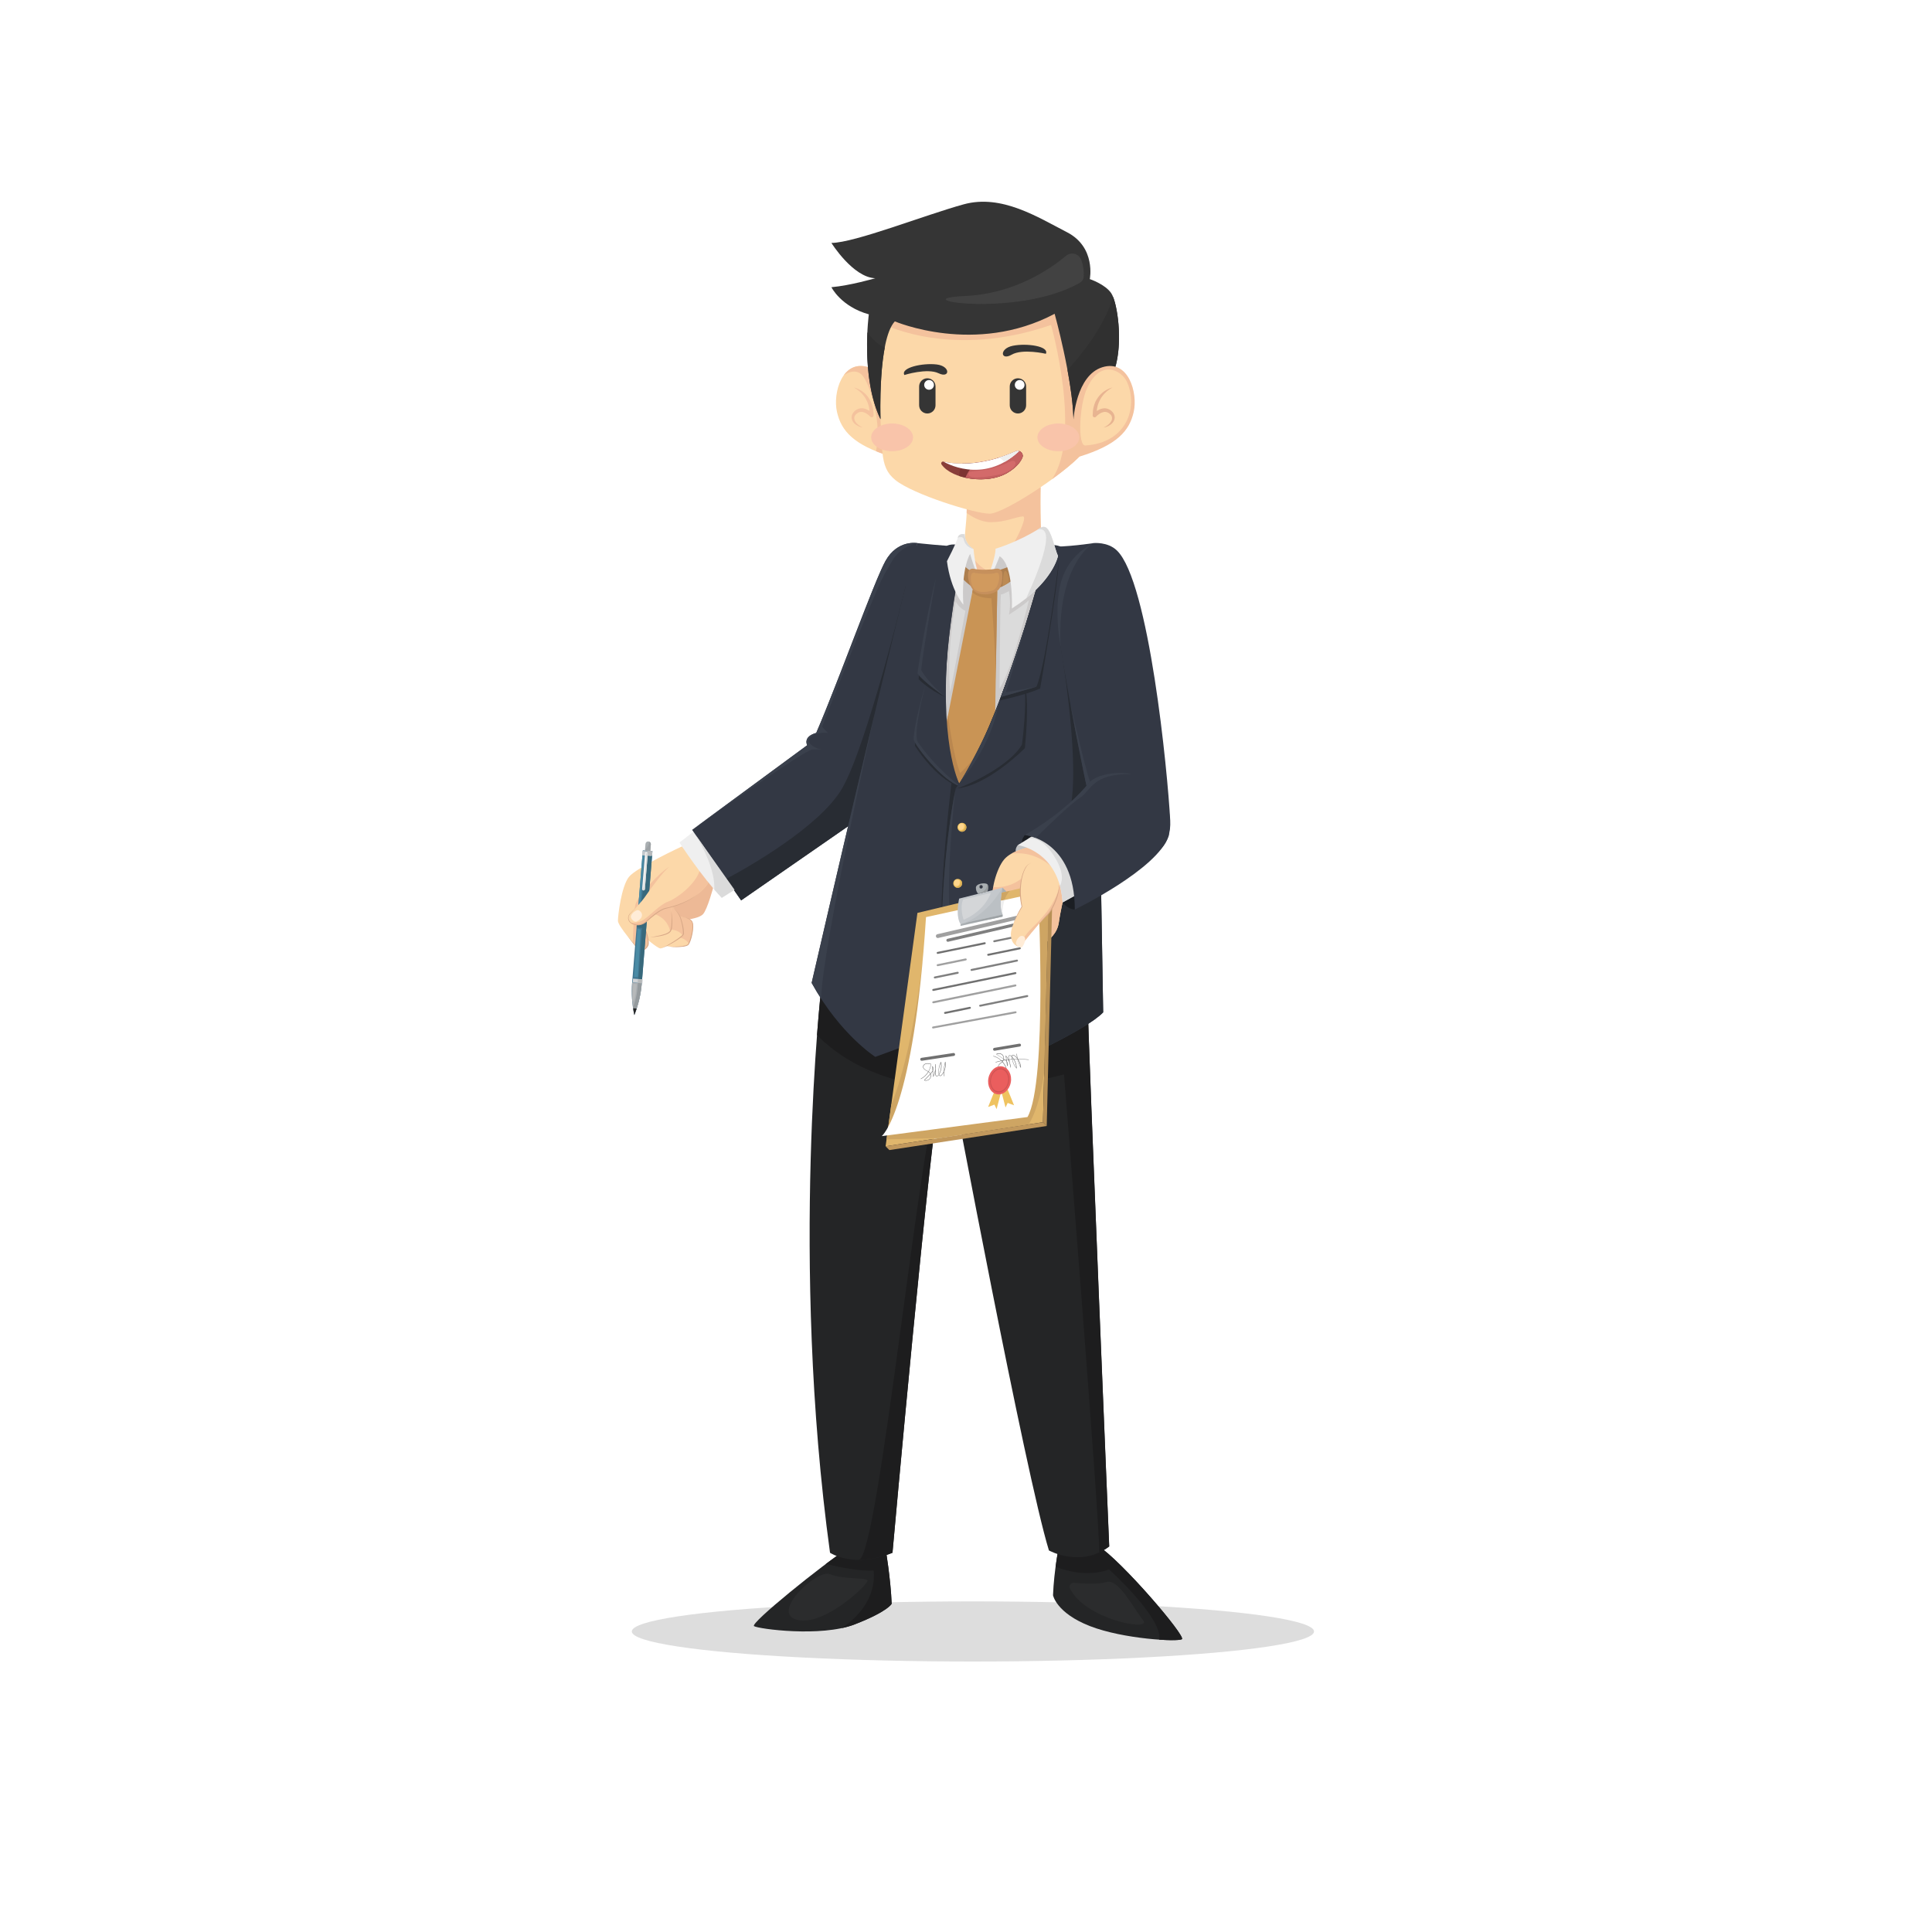 <?xml version="1.0" encoding="utf-8"?>
<!-- Generator: Adobe Illustrator 26.0.1, SVG Export Plug-In . SVG Version: 6.00 Build 0)  -->
<svg version="1.1" xmlns="http://www.w3.org/2000/svg" xmlns:xlink="http://www.w3.org/1999/xlink" x="0px" y="0px"
	 viewBox="0 0 500 500" style="enable-background:new 0 0 500 500;" xml:space="preserve">
<style type="text/css">
	.st0{fill:#FFFFFF;}
	.st1{fill:#DDDDDD;}
	.st2{fill:#242526;}
	.st3{fill:#1D1D1E;}
	.st4{fill:#EDB996;}
	.st5{fill:#FCD8A9;}
	.st6{fill:#F4C29D;}
	.st7{fill:#D8A887;}
	.st8{fill:#407691;}
	.st9{fill:#38697C;}
	.st10{fill:#4A8BA5;}
	.st11{fill:#AAAFB2;}
	.st12{fill:#C4C8CC;}
	.st13{fill:#EFEFEF;}
	.st14{fill:#959B9E;}
	.st15{fill:#B7BABC;}
	.st16{fill:#B6B9BA;}
	.st17{fill:#D0D3D6;}
	.st18{fill:#D7DADB;}
	.st19{fill:#9DA2A5;}
	.st20{fill:#CCCACA;}
	.st21{fill:#AD7E4E;}
	.st22{fill:#353535;}
	.st23{fill:#303030;}
	.st24{fill:#333844;}
	.st25{fill:#C99455;}
	.st26{fill:#282C33;}
	.st27{fill:#BA874F;}
	.st28{fill:#3A404C;}
	.st29{fill:#C4C4C4;}
	.st30{fill:#1B1E23;}
	.st31{fill:#DBDBDB;}
	.st32{fill:#E0B66C;}
	.st33{fill:#CEA563;}
	.st34{fill:#B79056;}
	.st35{fill:#A0A0A0;}
	.st36{fill:#7F7F7F;}
	.st37{fill:#C1985D;}
	.st38{fill:#C6905C;}
	.st39{fill:#893E3A;}
	.st40{fill:#F9C4AA;}
	.st41{fill:#707070;}
	.st42{fill:#EFC360;}
	.st43{fill:#EA5E5E;}
	.st44{fill:#CE5252;}
	.st45{fill:#7C3432;}
	.st46{fill:#2B2C2D;}
	.st47{fill:#E8B491;}
	.st48{fill:#C46060;}
	.st49{fill:#D36A6A;}
	.st50{fill:#D6AA54;}
	.st51{fill:#FFD68D;}
	.st52{fill:#FFECD7;}
	.st53{fill:#BBC0C4;}
	.st54{fill:#D4D6D8;}
	.st55{fill:#989C9E;}
	.st56{fill:#D19A5E;}
	.st57{fill:#BC8A53;}
	.st58{fill:#424242;}
</style>
<g id="BACKGROUND">
	<rect id="XMLID_137_" class="st0" width="500" height="500"/>
</g>
<g id="OBJECTS">
	<g>
		<ellipse id="XMLID_228_" class="st1" cx="251.79" cy="422.22" rx="88.28" ry="7.78"/>
		<g id="XMLID_225_">
			<path id="XMLID_61_" class="st2" d="M274.09,399.92c0,0-1.33,6.53-1.57,12.93c0,0,0.85,4.59,9.55,7.98
				c8.7,3.38,22.72,4.11,23.81,3.38c1.09-0.73-15.47-20.18-21.88-24.29H274.09z"/>
			<path id="XMLID_124_" class="st3" d="M284,399.92h-9.91c0,0-0.47,2.32-0.9,5.55c2.71,1.08,8.22,2.68,13.87,0.72
				c0,0,13.95,12.6,12.94,18.16c3.17,0.21,5.47,0.15,5.88-0.13C306.96,423.48,290.4,404.03,284,399.92z"/>
			<path id="XMLID_62_" class="st2" d="M229.19,400.81c0,0,1.33,7.84,1.57,14.24c0,0-0.87,1.96-9.58,5.34
				c-8.7,3.38-24.95,1.17-26.04,0.45c-1.09-0.73,17.73-15.92,24.13-20.03H229.19z"/>
			<path id="XMLID_125_" class="st3" d="M230.76,415.05c-0.24-6.41-1.57-14.24-1.57-14.24h-9.91c-1.38,0.89-3.34,2.29-5.56,3.95
				c3.8,0.89,9.25,1.97,12.35,1.67c0,0,1.65,8.36-8.27,14.94c1.21-0.26,2.35-0.58,3.38-0.98
				C229.88,417.01,230.76,415.05,230.76,415.05z"/>
			<path id="XMLID_60_" class="st2" d="M212.58,255.36c0,0-8.16,70.82,2.23,146.49c0,0,6.08,4.15,16.17,0
				c0,0,9.89-110.74,12.67-121.36h2.76c0,0,18.94,100.88,25.05,120.76c0,0,8.19,4.6,15.61-1.04c0,0-5.34-127.44-5.64-142.87
				C281.41,257.35,229.49,249.52,212.58,255.36z"/>
			<path id="XMLID_45_" class="st4" d="M177.06,238.08c0,0,3.67-0.28,4.84-1.45c1.17-1.17,2.78-7.29,2.78-7.29l-1.71-2.98l-11,7.09
				l0.96,3.28L177.06,238.08z"/>
			<path id="XMLID_42_" class="st5" d="M175.84,237.3c0,0,2.67,0,3.28,1.28c0.61,1.28-0.39,5.06-1,5.84
				c-0.61,0.78-5.12,0.78-5.84,0.33C171.56,244.31,175.84,237.3,175.84,237.3z"/>
			<path id="XMLID_179_" class="st6" d="M179.12,238.58c-0.61-1.28-3.28-1.28-3.28-1.28s-1.28,2.1-2.32,4.07l0.38,1.32
				c0,0,2.74-0.78,4.38,1.48C178.88,243.06,179.69,239.76,179.12,238.58z"/>
			<g id="XMLID_182_">
				<path class="st7" d="M176.76,237.37c0.57,0.06,1.14,0.17,1.67,0.44c0.26,0.13,0.5,0.33,0.67,0.57c0.17,0.26,0.24,0.56,0.28,0.85
					c0.11,1.17-0.13,2.32-0.41,3.44c-0.16,0.56-0.35,1.11-0.63,1.63c-0.07,0.12-0.18,0.27-0.32,0.35c-0.14,0.09-0.28,0.14-0.42,0.18
					c-0.28,0.09-0.57,0.14-0.86,0.18c-1.15,0.14-2.31,0.13-3.45-0.03c1.14,0.06,2.3,0.01,3.42-0.16c0.28-0.05,0.56-0.11,0.82-0.19
					c0.27-0.1,0.49-0.18,0.61-0.44c0.26-0.49,0.43-1.04,0.59-1.58c0.3-1.09,0.53-2.23,0.46-3.35c-0.03-0.28-0.08-0.55-0.22-0.78
					c-0.15-0.23-0.36-0.41-0.6-0.55C177.88,237.63,177.32,237.47,176.76,237.37z"/>
			</g>
			<path id="XMLID_44_" class="st5" d="M173.71,234.38c0,0,1.84,1.67,2.34,3c0.5,1.34,1,3.73,0.78,4.45s-5.04,3.56-5.86,3.62
				c-0.82,0.06-4.27-3.06-4.27-3.06L173.71,234.38z"/>
			<path id="XMLID_41_" class="st5" d="M176.48,219.05c0,0-11.77,5.46-13.72,7.9c-1.95,2.45-2.84,9.96-2.84,11.35
				c0,1.39,4.73,6.68,5.84,8.07c0,0,1.91-0.88,2-2.06c0.22-2.78-2.34-6.68-2.11-8.18c0,0,16.25-8.79,16.69-9.96
				C182.79,225,176.48,219.05,176.48,219.05z"/>
			<path id="XMLID_178_" class="st6" d="M173.71,234.38l-3.62,4.14l1.92,2.2c0.06,0.06,3.07-0.8,4.65,1.35
				c0.08-0.09,0.15-0.17,0.16-0.24c0.22-0.72-0.28-3.12-0.78-4.45C175.55,236.05,173.71,234.38,173.71,234.38z"/>
			<g id="XMLID_176_">
				<path class="st7" d="M174.2,234.86c0.86,0.84,1.76,1.77,2.11,2.98c0.37,1.17,0.67,2.37,0.7,3.62c-0.02,0.16-0.01,0.32-0.11,0.49
					c-0.1,0.17-0.21,0.26-0.33,0.38c-0.23,0.21-0.48,0.39-0.73,0.57c-0.5,0.35-1.02,0.69-1.55,1c-1.06,0.59-2.13,1.25-3.32,1.55
					c0.59-0.15,1.12-0.48,1.65-0.77c0.53-0.3,1.05-0.61,1.57-0.94c0.51-0.33,1.02-0.66,1.51-1.02c0.25-0.18,0.48-0.36,0.7-0.56
					c0.23-0.21,0.37-0.38,0.35-0.7c0-1.19-0.3-2.4-0.63-3.56C175.83,236.73,175,235.77,174.2,234.86z"/>
			</g>
			<path id="XMLID_43_" class="st5" d="M166.88,242.69c0,0,5.56-0.33,6.56-1.67c1-1.34,0-7.57,0-7.57l-6.56,3.23l-1.45,1.95
				L166.88,242.69z"/>
			<path id="XMLID_177_" class="st6" d="M173.45,233.46l-5.57,2.74c1.44,0.2,4.68,1.03,5.57,4.83
				C174.45,239.69,173.45,233.46,173.45,233.46z"/>
			<g id="XMLID_100_">
				<path class="st7" d="M168.21,242.58c0.92-0.15,1.83-0.32,2.72-0.53c0.86-0.24,1.85-0.46,2.42-1.09
					c0.23-0.34,0.32-0.81,0.37-1.26c0.05-0.45,0.06-0.91,0.08-1.37c0.01-0.92-0.03-1.85-0.08-2.77c0.14,0.92,0.24,1.84,0.27,2.77
					c0.02,0.47,0,0.93-0.04,1.4c-0.05,0.46-0.11,0.95-0.4,1.38c-0.34,0.4-0.79,0.59-1.23,0.76c-0.44,0.16-0.9,0.28-1.35,0.37
					C170.06,242.42,169.13,242.52,168.21,242.58z"/>
			</g>
			<path id="XMLID_175_" class="st6" d="M171.98,232.64c0.58-3.67,1.24-8.28,1.24-8.28c-2.29,1.13-8.27,7.64-8.77,9.73
				c-0.39,1.64-0.61,7.49-0.68,9.9c0.86,1.03,1.62,1.92,1.99,2.38c0,0,1.91-0.88,2-2.06c0.22-2.78-2.34-6.68-2.11-8.18
				C165.66,236.13,168.58,234.55,171.98,232.64z"/>
			<g id="XMLID_155_">
				<path class="st7" d="M162.41,242.3c1.17,1.31,2.3,2.66,3.43,4l-0.11-0.03c0.42-0.21,0.82-0.47,1.17-0.78
					c0.34-0.31,0.66-0.68,0.73-1.11c0.1-0.91-0.11-1.87-0.36-2.78c-0.26-0.92-0.62-1.81-0.95-2.7c-0.17-0.45-0.34-0.9-0.47-1.36
					c-0.13-0.46-0.25-0.94-0.19-1.42c-0.02,0.97,0.47,1.84,0.79,2.73c0.35,0.89,0.73,1.78,1.01,2.7c0.27,0.92,0.52,1.87,0.41,2.88
					c-0.1,0.53-0.47,0.92-0.83,1.23c-0.38,0.32-0.79,0.57-1.23,0.78l-0.07,0.03l-0.05-0.06C164.59,245.06,163.48,243.7,162.41,242.3
					z"/>
			</g>
			<g id="XMLID_207_">
				<path id="XMLID_48_" class="st8" d="M166.36,220.07l-2.76,34.2c-0.23,2.82-0.03,5.66,0.57,8.42c1.04-2.63,1.69-5.4,1.92-8.22
					l2.76-34.2L166.36,220.07z"/>
				<path id="XMLID_214_" class="st9" d="M168.79,221.07h-1.23l-1.73,14.01l-0.89,2.61l-0.18,2.19c0.35,0.13,0.85,0.26,1.42,0.27
					c0,0-0.81,12.47-1.02,13.23c-0.08,0.3,0.38,0.53,0.97,0.7L168.79,221.07z"/>
				<path id="XMLID_216_" class="st10" d="M166.27,221.21L166.27,221.21l-1.11,13.81c0.21-0.14,0.5-0.45,0.58-1.05
					c0.13-0.88,0.97-12.72,0.97-12.72L166.27,221.21z"/>
				<path id="XMLID_50_" class="st11" d="M166.09,254.46l-2.49-0.2c-0.23,2.82-0.03,5.66,0.57,8.42
					C165.22,260.05,165.87,257.28,166.09,254.46z"/>
				
					<rect id="XMLID_46_" x="163.64" y="253.36" transform="matrix(0.997 0.08 -0.08 0.997 20.951 -12.439)" class="st12" width="2.5" height="1"/>
				<path id="XMLID_47_" class="st11" d="M167.8,217.76L167.8,217.76c-0.38-0.03-0.72,0.25-0.75,0.64l-0.14,1.71l1.39,0.11
					l0.14-1.71C168.47,218.13,168.18,217.79,167.8,217.76z"/>
				
					<rect id="XMLID_51_" x="166.31" y="220.16" transform="matrix(0.997 0.081 -0.081 0.997 18.305 -12.767)" class="st12" width="2.5" height="1.15"/>
				<path id="XMLID_49_" class="st13" d="M166.51,230.44L166.51,230.44c-0.2-0.02-0.35-0.19-0.33-0.39l0.75-9.26
					c0.02-0.2,0.19-0.35,0.39-0.33l0,0c0.2,0.02,0.35,0.19,0.33,0.39l-0.75,9.26C166.89,230.31,166.71,230.46,166.51,230.44z"/>
				<path id="XMLID_210_" class="st14" d="M163.8,260.63c0.1,0.69,0.22,1.37,0.37,2.05c1.04-2.63,1.69-5.4,1.92-8.22l-1-0.08
					C164.92,257.68,164.28,259.6,163.8,260.63z"/>
				<path id="XMLID_55_" class="st2" d="M164.18,262.68c0.21-0.53,0.4-1.07,0.58-1.62c-0.14-0.05-0.29-0.09-0.44-0.1
					c-0.16-0.01-0.31,0-0.45,0.03C163.95,261.56,164.05,262.12,164.18,262.68z"/>
				<path id="XMLID_218_" class="st15" d="M167.53,220.16c-0.04,0.28-0.12,0.7-0.3,1.13l1.53,0.12l0.09-1.15L167.53,220.16z"/>
				<path id="XMLID_34_" class="st16" d="M163.89,254.62l0.87,0.08c0,0-0.12,3.3-0.89,4.5
					C163.86,259.21,163.64,257.85,163.89,254.62z"/>
				<path id="XMLID_212_" class="st16" d="M165.1,254.38l1,0.08l0.08-1l-1.02-0.08C165.16,253.38,165.11,254.15,165.1,254.38z"/>
				<path id="XMLID_193_" class="st17" d="M163.89,253.38l1.06,0.09v0.67h-1.18C163.77,254.14,163.79,253.65,163.89,253.38z"/>
				<path id="XMLID_211_" class="st10" d="M164.97,240.29c0,0,0.29,0.21,0.86,0.25l-0.75,12.3l-1,0.02L164.97,240.29z"/>
				<path id="XMLID_217_" class="st18" d="M166.51,230.44c0.2,0.02,0.37-0.13,0.39-0.33l0.75-9.26c0.02-0.2-0.13-0.37-0.33-0.39
					c-0.4,11.1-1.14,9.59-1.14,9.59C166.16,230.25,166.31,230.42,166.51,230.44z"/>
				<path id="XMLID_219_" class="st19" d="M168.04,217.83c-0.07,0.5-0.33,1.29-1.12,2.21l-0.01,0.07l1.39,0.11l0.14-1.71
					C168.46,218.21,168.29,217.95,168.04,217.83z"/>
			</g>
			<path id="XMLID_38_" class="st5" d="M173.22,224.35c-1.51,1.04-5.01,5.88-6.23,7.66c-0.96,1.4-2.79,3.35-3.9,4.42
				c-0.59,0.57-0.66,1.52-0.11,2.12c0.25,0.27,0.59,0.51,1.07,0.67c1.11,0.37,2.34,0.05,3.21-0.74c1.28-1.17,3.61-3.15,5.01-3.42
				c2-0.39,7.76-1.89,10.98-6.45l-2.43-5.06C180.82,223.56,177.23,221.59,173.22,224.35z"/>
			<path id="XMLID_174_" class="st6" d="M181.35,224.66c-0.1,0.23-0.2,0.48-0.31,0.79c-1.22,3.59-6,7.13-8.12,7.88
				c-2.12,0.75-4.85,3.75-6.43,4.75c-1.04,0.65-2.39,0.76-3.19,0.75c0.21,0.16,0.44,0.3,0.75,0.4c1.11,0.37,2.34,0.05,3.21-0.74
				c1.28-1.17,3.61-3.15,5.01-3.42c2-0.39,7.76-1.89,10.98-6.45L181.35,224.66z"/>
			<path id="XMLID_123_" class="st3" d="M281.41,257.35c0,0-51.93-7.83-68.84-1.98c0,0-0.52,4.52-1.13,12.49
				c4.56,4.71,14.42,12.16,31.98,13.58c0.07-0.36,0.15-0.69,0.21-0.94h2.76c0,0,0.07,0.39,0.21,1.13
				c8.04,0.29,17.56-0.66,28.76-3.58c0,0,9.17,114.55,9.13,123.72l0,0c0.85-0.4,1.71-0.9,2.56-1.55
				C287.05,400.21,281.71,272.77,281.41,257.35z"/>
			<g id="XMLID_113_">
				<path class="st7" d="M164.84,234.63l-1.08,1.16c-0.33,0.4-0.79,0.73-0.98,1.2c-0.19,0.47-0.13,1.04,0.19,1.43
					c0.32,0.4,0.79,0.65,1.29,0.78c1,0.26,2.1-0.04,2.86-0.72c0.77-0.71,1.57-1.41,2.42-2.05c0.86-0.61,1.74-1.26,2.82-1.48
					c1.03-0.2,2.04-0.48,3.03-0.83c1.97-0.71,3.87-1.67,5.53-2.99c-1.59,1.39-3.49,2.41-5.47,3.14c-0.99,0.36-2.01,0.66-3.05,0.88
					c-1,0.22-1.87,0.87-2.71,1.48c-0.85,0.62-1.64,1.3-2.43,2.01c-0.82,0.71-1.99,1.01-3.04,0.73c-0.52-0.14-1.02-0.42-1.36-0.85
					c-0.34-0.44-0.41-1.06-0.18-1.56c0.1-0.26,0.29-0.47,0.48-0.65l0.56-0.56L164.84,234.63z"/>
			</g>
			<path id="XMLID_40_" class="st13" d="M179.46,215.25l-3.62,2.8c0,0,5.78,8.92,10.95,14.31l3.31-2.08L179.46,215.25z"/>
			<path id="XMLID_3_" class="st20" d="M247.32,144.32c0,0,18.2-1.56,21.87,0.81l-0.94,22.55l-10.17,27.53l-10.76,13.51l-7.33-18.19
				c0,0,1.4-25.36,1.62-26.03C241.83,163.84,247.32,144.32,247.32,144.32z"/>
			<path id="XMLID_6_" class="st5" d="M269.3,126.1c0,0-0.27,12.45,0.62,16.01c0,0-3.58,5.5-13.6,8.39
				c-10.01,2.89-6.05-12.31-6.13-18.7C250.19,131.8,257.1,124.67,269.3,126.1z"/>
			<path id="XMLID_145_" class="st6" d="M269.3,126.1c-12.19-1.43-19.11,5.7-19.11,5.7c0,0.3,0,0.62-0.02,0.95
				c1.2,0.88,3.63,2.39,6.28,2.39c3.73,0,5.98-1.25,8.23-1.5c2.25-0.25-6.77,16.85-9.63,13.8c-0.5-0.54-2.23-0.65-5.18-6.41
				c-0.1-0.19-0.2-0.35-0.3-0.53c-0.36,6.05,0.21,11.88,6.76,9.99c10.01-2.89,13.6-8.39,13.6-8.39
				C269.03,138.55,269.3,126.1,269.3,126.1z"/>
			<path id="XMLID_13_" class="st20" d="M255.01,151.47c0,0-4.27-0.89-6.5-3.67c0,0,1.78-5.01,2.78-5.34
				C251.29,142.46,252.9,150.02,255.01,151.47z"/>
			<path id="XMLID_14_" class="st20" d="M255.01,151.47c0,0,3.11-7,3.4-8.4c0,0,4.12,1.11,4.73,2.39c0.61,1.28,0.11,3.62,0.11,3.62
				S259.11,151.91,255.01,151.47z"/>
			<path id="XMLID_10_" class="st21" d="M258.85,152c0.08,0.15,5.73-3.14,6.24-4.37l-1.22-2.5c0,0-3.43,2.09-5.62,2.45
				C258.24,147.58,258.22,150.7,258.85,152z"/>
			<path id="XMLID_16_" class="st21" d="M249.16,146.1c0,0,1.52,1.53,2.91,2.14l-0.31,3.76c0,0-1.91-1.25-3.25-2.95
				C248.51,149.05,248.7,147.17,249.16,146.1z"/>
			<path id="XMLID_9_" class="st5" d="M232.18,108.5c0,0-0.67-11.35-7.45-13.46c-6.79-2.11-9.24,6.68-8.12,11.57
				c1.11,4.9,4.26,8.54,14.03,11.56C230.64,118.17,232.4,116.18,232.18,108.5z"/>
			<path id="XMLID_134_" class="st6" d="M224.72,95.04c-2.88-0.9-4.98,0.18-6.36,2.08c0.11-0.08,2.86-2.12,4.8,0.01
				c1.97,2.17,5.22,12.41,3.54,19.64c1.18,0.48,2.47,0.95,3.93,1.4c0,0,1.77-1.99,1.54-9.66C232.18,108.5,231.51,97.15,224.72,95.04
				z"/>
			<path id="XMLID_2_" class="st5" d="M234.09,72.96c-4.44,4.46-8.01,16.02-6.68,29.6c1.34,13.57-0.22,18.03,4.34,21.7
				c4.56,3.67,20.47,8.68,24.37,8.68s22.03-12.02,24.92-16.8c2.89-4.78,2.24-27.2,0-34.38C277.93,71.74,256.79,50.15,234.09,72.96z"
				/>
			<path id="XMLID_132_" class="st6" d="M239.99,71.41c-1.71,0.15-3.28,0.29-4.75,0.43c-0.38,0.36-0.77,0.73-1.16,1.12
				c-2.1,2.11-3.99,5.81-5.27,10.54l0.33,0.59c0,0,17.52,8.84,42.88,0c0,0,8.07,28.7,0.2,39.96c4.11-2.98,7.67-6.02,8.82-7.92
				c2.89-4.78,2.24-27.2,0-34.38c-0.97-3.13-3.71-7.4-7.71-11.08C259.11,69.57,248.27,70.67,239.99,71.41z"/>
			<path id="XMLID_7_" class="st22" d="M272.94,81.21c0,0,4.63,16.69,4.87,27.29c0,0,8.46-6.12,10.68-13.02
				c2.23-6.9,0.67-17.25-0.89-19.58c-1.56-2.34-5.56-3.67-5.56-3.67s1.67-8.23-5.9-12.13c-7.57-3.89-16.91-9.9-26.7-7.23
				c-9.79,2.67-28.26,9.98-34.27,10c0,0,5.56,8.92,11.35,9.14c0,0-6.45,1.88-11.35,2.32c0,0,2.46,5.01,9.68,7.02
				c0,0-2.19,16.25,3.02,27.15c0,0-0.74-20.53,3.71-25.33C231.59,83.17,252.39,92.1,272.94,81.21z"/>
			<path id="XMLID_234_" class="st23" d="M288.5,95.49c2.01-6.24,0.93-15.28-0.45-18.69c-2.27,7.81-8.14,14.98-11.78,18.95
				c0.8,4.33,1.46,8.94,1.55,12.76C277.82,108.5,286.27,102.38,288.5,95.49z"/>
			<path id="XMLID_8_" class="st6" d="M277.82,108.5c0,0,0.67-11.35,7.46-13.46c6.79-2.11,9.24,6.68,8.12,11.57
				c-1.11,4.9-4.26,8.54-14.03,11.56C279.36,118.17,277.59,116.18,277.82,108.5z"/>
			<path id="XMLID_26_" class="st24" d="M229.19,145.13c-2.94,5.24-12.24,31.35-17.95,44.54c-3.56,1.01-2.34,3.19-2.34,3.19l0,0
				l-29.78,21.91l12.68,18.25l35.32-24.48l10.3-67.98C237.43,140.55,232.31,139.58,229.19,145.13z"/>
			<path id="XMLID_33_" class="st25" d="M251.76,152.58l-10.14,51.43c0,0,6.06,8.11,7.32,7.81c1.25-0.3,8.26-6.97,8.26-6.97
				l0.89-51.94L251.76,152.58z"/>
			<path id="XMLID_150_" class="st26" d="M191.81,233.01l35.32-24.48l6.1-40.25l1.21-16.81c0,0-10.05,41.54-16.55,52.65
				c-5.75,9.83-24.63,20.56-29.95,23.33L191.81,233.01z"/>
			<path id="XMLID_222_" class="st27" d="M257.37,194.1c-0.54-2.63-1.42-4.7-2.78-2.05c-2.64,5.15-6.09,7.99-6.09,7.99
				c-1.75-4.01-3.16-14.93-3.16-14.93l0,0l-2.7,13.68c0.85,2.31,1.79,4.7,2.8,6.99c3.78,8.59,1.22-0.15,2.31-0.4
				c0.89-0.21,7.25-3.98,9.51-5.34L257.37,194.1z"/>
			<path id="XMLID_53_" class="st24" d="M237.43,140.55c0,0,6.82,0.77,11.97,0.95c0,0-10.12,44.59-0.81,62.04
				c0,0,0.79,57.68-6.27,64.19l-15.8,5.79c0,0-9.12-5.82-16.47-19.15C210.05,254.36,234.53,148.23,237.43,140.55z"/>
			<path id="XMLID_165_" class="st26" d="M246.28,202.37c0,0-3.08,24.42-2.64,39.62l4.46-8.82c0.68-15.22,0.49-29.63,0.49-29.63
				c-0.06-0.11-0.11-0.22-0.17-0.33l-2.17-1.56L246.28,202.37z"/>
			<path id="XMLID_54_" class="st24" d="M271.17,141.46c0,0-11.79,46.73-23.84,62.63c0,0-5.9,26.48-2.78,64.54
				c0,0,4.29,3.78,17.06,6.68c0,0,19.44-8.6,23.89-13.31c0,0-1.92-118.65-2.52-121.43C282.97,140.55,275.93,141.66,271.17,141.46z"
				/>
			<path id="XMLID_149_" class="st26" d="M237.2,190.42c0,0-0.42,1.79-0.42,2.58c0,0,4.96,8.12,11.18,10.55l0.54-0.2l-4.17-7.26
				L237.2,190.42z"/>
			<path id="XMLID_59_" class="st24" d="M245.16,169.14c0,0-2.65-1-6.28,9.91c-2.22,6.65-2.62,11.02-2.4,12.36
				c0.22,1.34,7.25,10.6,12.11,12.14C248.59,203.54,243.37,194.48,245.16,169.14z"/>
			<path id="XMLID_159_" class="st28" d="M237.43,191.87c-1.09-2.76,2.02-14.43,2.06-14.58c-1.83,5.89-3.22,12.87-3.01,14.12
				c0.22,1.34,7.25,10.6,12.11,12.14C241.5,198.2,237.43,191.87,237.43,191.87z"/>
			<path id="XMLID_153_" class="st26" d="M277.12,208.72c-1.98,11.11-14.82,51.64-19.29,65.62c1.17,0.32,2.42,0.64,3.78,0.95
				c0,0,19.44-8.6,23.89-13.31c0,0-0.93-57.57-1.7-93.44l-9.59-2.94C274.21,165.59,279.53,195.22,277.12,208.72z"/>
			<path id="XMLID_129_" class="st26" d="M237.99,173.69c0,0-0.21,1.25-0.25,2.09c0,0,2.94,2.97,6.92,4.61l-0.62-1.82L237.99,173.69
				z"/>
			<path id="XMLID_30_" class="st29" d="M263.41,218.72c0,0-0.95,1-0.39,2.28l3.89-2.28C266.91,218.72,264.58,218.27,263.41,218.72z
				"/>
			<path id="XMLID_58_" class="st24" d="M245.06,141.25c0,0,1.74-0.93,4.34,0.25c0,0-5.08,24.2-4.74,38.89c0,0-5.67-3.9-7.23-6.12
				C237.43,174.26,241.1,149.05,245.06,141.25z"/>
			<path id="XMLID_25_" class="st30" d="M265.24,216.1c0,0-0.9,1.15-0.76,1.83h2.48l1.28-2.38L265.24,216.1z"/>
			<path id="XMLID_164_" class="st28" d="M243.71,240.52l2.59-0.19c-2.04-9.09,0.88-35.49,0.88-35.52
				C246.54,207.97,244.13,221.13,243.71,240.52z"/>
			<path id="XMLID_24_" class="st30" d="M278.15,235.39c0,0-2.34,0.13-4.12-3.38l6.18-2.28L278.15,235.39z"/>
			<path id="XMLID_28_" class="st5" d="M266,219.34c0,0-4.15,0.8-6.1,3.05c-2.11,2.45-3.61,8.68-2.8,10.16l15.78,1.27
				c0,0,3.41-2.08,3.26-3.19c-0.15-1.11-3.71-8.6-3.71-8.6S267.65,219.1,266,219.34z"/>
			<path id="XMLID_128_" class="st3" d="M222.24,403.68c2.41,0.01,5.34-0.44,8.73-1.83c0,0,9.43-105.51,12.46-120.41
				C238.42,288.91,227.46,403.33,222.24,403.68z"/>
			<path id="XMLID_226_" class="st6" d="M272.44,222.04c0,0-4.79-2.94-6.44-2.69c0,0-2.28,0.44-4.25,1.59
				c1.24-0.2,5.67-0.59,10.07,3.07c0.86,0.71,1.56,1.12,2.15,1.33C273.16,223.55,272.44,222.04,272.44,222.04z"/>
			<path id="XMLID_157_" class="st26" d="M265.24,193.62c1.03-10.51,0.32-14.52,0.32-14.52l-5.03-2.83
				c-3.92,10.89-8.54,21.66-13.2,27.81C255.51,203.54,265.24,193.62,265.24,193.62z"/>
			<path id="XMLID_232_" class="st6" d="M265.91,225.9c-3.44,3.86-7.52,3.8-8.87,3.66c-0.22,1.35-0.23,2.48,0.06,3.01l5.02,0.4
				c2.35-0.22,4.39-0.4,4.39-0.4L265.91,225.9z"/>
			<polygon id="XMLID_37_" class="st11" points="259.46,229.73 260.48,230.75 258.08,231.32 			"/>
			<path id="XMLID_31_" class="st5" d="M275.37,231.96c0,0-0.95,3.89-1.34,6.73c-0.39,2.84-2.28,4.34-4.62,6.34l-3.51-9.07l6.56-4.9
				L275.37,231.96z"/>
			<path id="XMLID_56_" class="st24" d="M247.33,204.08c-0.4,0.51,13.24-4.78,17.14-11.35c0,0,2.85-20.1-1.9-22.4
				c0,0-4.45,13.4-7.56,19.87C251.89,196.68,248.89,202.08,247.33,204.08z"/>
			<path id="XMLID_233_" class="st6" d="M273.54,229.59l-5.32,11.48c0,0,0.03,0.49,0.07,1.05l1.12,2.91c2.34-2,4.23-3.5,4.62-6.34
				c0.39-2.84,1.54-7.76,1.54-7.76C275.37,227.43,273.54,229.59,273.54,229.59z"/>
			<path id="XMLID_156_" class="st26" d="M258.68,181.28L258.68,181.28c0,0,6.56-1.36,10.51-3.09c0,0,4.64-26.49,4.78-32.6
				l-4.05,0.59C267.94,153.46,263.77,167.99,258.68,181.28z"/>
			<path id="XMLID_23_" class="st13" d="M267.35,216.29l-3.95,2.43c0,0,10.71,1.36,11.6,14.82l4.48-2.47
				C279.49,231.07,277.18,214.9,267.35,216.29z"/>
			<path id="XMLID_19_" class="st24" d="M271.17,141.46c0,0,0.65-0.93,3.31-0.03c0,0-3.45,29.61-6.24,36.29l-9.23,2.67
				C259.02,180.39,266.78,159.58,271.17,141.46z"/>
			<path id="XMLID_172_" class="st31" d="M275.01,233.54l4.48-2.47c0,0-2.31-16.17-12.13-14.78l-1.26,0.77c0,0,2.93-1.06,6.32,3.93
				c2.44,3.58,2.9,6.4,1.89,8.28C274.66,230.55,274.9,231.96,275.01,233.54z"/>
			<path id="XMLID_22_" class="st24" d="M282.97,140.55c0,0,3.69-0.4,6.08,1.91c8.33,8.04,13.13,57.18,13.8,69.86
				c0.67,12.68-15.65,12.06-18.11,5.61c-2.46-6.45-10.66-49.85-10.94-55.9C273.48,155.19,273.2,145.63,282.97,140.55z"/>
			<path id="XMLID_166_" class="st28" d="M281.7,205.78c0.39-0.28,1.28-1.21,0.39-3.48c-1.1-2.81-5.01-19.8-5.07-20.08
				C278.48,190.11,280.19,198.83,281.7,205.78z"/>
			<path id="XMLID_17_" class="st24" d="M281.78,202.62c0,0-4.96,6.81-16.53,13.48c0,0,12.91,1.19,12.91,19.29
				c0,0,21.45-10.39,24.3-19.07c0,0,1.81-9.68-3.82-13.7C292.99,198.6,284.23,199.83,281.78,202.62z"/>
			<polygon id="XMLID_29_" class="st32" points="237.43,236.26 271.45,228.12 269.92,290.43 229.19,296.66 			"/>
			<path id="XMLID_196_" class="st33" d="M229.44,294.86l13.71-0.34l23.08-3.53c1.43-2.32,3.03-6.39,4.01-13.51l1.16-47.4
				l-32.65,18.95c0,0-2.52,23.16-8.1,36.95L229.44,294.86z"/>
			<path id="XMLID_221_" class="st27" d="M257.68,175.94l0.4-23.02l-6.32-0.33l-0.13,0.68c0.6,0.63,1.96,1.49,4.94,1.57
				C256.57,154.84,257.78,169.93,257.68,175.94z"/>
			<path id="XMLID_190_" class="st33" d="M249.92,234.56l9.54,2.13c0,0-0.17-4.19,1.94-6.16l-12.86,3.08L249.92,234.56z"/>
			<polygon id="XMLID_35_" class="st34" points="271.45,228.12 272.42,229.09 270.89,291.4 269.92,290.43 			"/>
			<path id="XMLID_39_" class="st0" d="M239.65,237.35c0,0,26.35-5.79,29.04-6.29c0,0,2.45,49.01-2.78,58.03l-37.72,4.94
				C228.19,294.03,236.43,287.54,239.65,237.35z"/>
			<path id="XMLID_209_" class="st13" d="M251.15,234.83l8.3,1.85c0,0-0.08-1.92,0.53-3.77
				C257.2,233.51,254.09,234.19,251.15,234.83z"/>
			<g id="XMLID_65_">
				<path id="XMLID_66_" class="st35" d="M242.72,242.76c-0.23,0.01-0.45-0.15-0.5-0.39c-0.06-0.27,0.1-0.54,0.37-0.6l22.65-5.26
					c0.27-0.06,0.54,0.1,0.6,0.37c0.06,0.27-0.1,0.54-0.37,0.6l-22.65,5.26C242.78,242.76,242.75,242.76,242.72,242.76z"/>
			</g>
			<g id="XMLID_67_">
				<path id="XMLID_68_" class="st36" d="M245.32,243.73c-0.18,0.01-0.35-0.12-0.39-0.3c-0.05-0.21,0.08-0.42,0.29-0.47l17.66-4.1
					c0.21-0.05,0.42,0.08,0.47,0.29c0.05,0.21-0.08,0.42-0.29,0.47l-17.66,4.1C245.37,243.73,245.35,243.73,245.32,243.73z"/>
			</g>
			<g id="XMLID_79_">
				<path id="XMLID_94_" class="st36" d="M257.31,243.85c-0.12,0-0.22-0.08-0.25-0.2c-0.03-0.14,0.06-0.27,0.2-0.3l6.63-1.36
					c0.13-0.03,0.27,0.06,0.3,0.19c0.03,0.14-0.06,0.27-0.2,0.3l-6.63,1.36C257.34,243.85,257.33,243.85,257.31,243.85z"/>
			</g>
			<polygon id="XMLID_32_" class="st37" points="229.19,296.66 230.17,297.64 270.89,291.4 269.92,290.43 			"/>
			<path id="XMLID_27_" class="st5" d="M266.1,223.74c-1.11,0.74-2.85,5.09-1.63,10.91c0,0-3.01,4.9-2.86,7.34
				c0.15,2.45,1.63,3.04,2.37,3.04c0,0,5.34-6.75,6.82-8.01c1.48-1.26,3.03-5.03,3.23-6.9C274.2,228.61,271.68,219.99,266.1,223.74z
				"/>
			<g id="XMLID_223_">
				<path class="st7" d="M266.91,223.27c-0.43,0.28-0.92,0.49-1.2,0.92c-0.29,0.42-0.5,0.89-0.7,1.36
					c-0.36,0.95-0.59,1.96-0.71,2.97c-0.24,2.03-0.13,4.1,0.26,6.11l0.01,0.04l-0.02,0.03c-0.86,1.43-1.66,2.9-2.32,4.44
					c0.55-1.58,1.31-3.09,2.16-4.53l-0.01,0.07c-0.21-1.01-0.37-2.04-0.43-3.07c-0.05-1.03,0-2.07,0.15-3.1
					c0.15-1.02,0.39-2.04,0.78-3c0.2-0.48,0.43-0.95,0.76-1.36C265.96,223.7,266.48,223.53,266.91,223.27z"/>
			</g>
			<path id="XMLID_12_" class="st13" d="M251.96,142.12c0,0,0.41,6.9,3.05,9.35c0,0-1.94-0.89-3.94-8.12c0,0-2.34,3.56-1.76,13.13
				c0,0-3.24-3.56-4.24-11.24c0,0,2.46-4.73,2.79-6.07c0.33-1.34,1.83-0.88,1.83-0.88S249.51,140.57,251.96,142.12z"/>
			<path id="XMLID_11_" class="st13" d="M255.01,151.47c-0.19,0.27,2.74-7.12,2.63-9.46c0,0,5.8-1.67,11.7-5.45
				c0,0,0.74-0.48,1.43,0c1.41,0.98,2.14,5.32,3.04,7.33c0,0-1.26,6.8-11.94,13.59c0,0,0.5-11.29-3.17-13.52
				C258.69,143.96,257.07,148.47,255.01,151.47z"/>
			<path id="XMLID_15_" class="st38" d="M251.93,147.2c1.1,0.22,3.14,0.44,5.96-0.03c0.75-0.12,1.45,0.44,1.5,1.2
				c0.08,1.48-0.04,3.66-1.31,4.54c-2,1.39-5.24,1.17-6.32-0.33c-0.86-1.19-1.46-2.99-1.17-4.5
				C250.71,147.46,251.32,147.08,251.93,147.2z"/>
			<path id="XMLID_4_" class="st39" d="M244.17,119.46c2.52,0.58,9.4,1.5,18.67-2.67c1.09-0.49,2.22,0.61,1.73,1.7
				c-0.52,1.17-1.63,2.56-3.88,3.9c-5.15,3.04-14.31,1.66-17.01-2.17C243.42,119.85,243.73,119.36,244.17,119.46z"/>
			<path id="XMLID_20_" class="st22" d="M239.99,97.9c-1.17,0-2.12,0.95-2.12,2.12v4.87c0,1.17,0.95,2.12,2.12,2.12
				c1.17,0,2.12-0.95,2.12-2.12v-4.87C242.12,98.85,241.17,97.9,239.99,97.9z"/>
			<path id="XMLID_18_" class="st22" d="M263.44,97.9c-1.17,0-2.12,0.95-2.12,2.12v4.87c0,1.17,0.95,2.12,2.12,2.12
				c1.17,0,2.12-0.95,2.12-2.12v-4.87C265.57,98.85,264.62,97.9,263.44,97.9z"/>
			<path id="XMLID_21_" class="st22" d="M234.05,97.05c0,0,5.91-1.87,8.86-0.45c2.95,1.42,3.17-1.85-0.52-2.28
				S233.01,95.17,234.05,97.05z"/>
			<path id="XMLID_57_" class="st22" d="M270.67,91.56c0,0-6.04-1.41-8.87,0.24c-2.83,1.65-3.3-1.59,0.34-2.32
				C265.79,88.76,271.57,89.61,270.67,91.56z"/>
			<path id="XMLID_36_" class="st12" d="M248.22,232.56l11.24-2.83c0,0-1.11,4.73,0,6.95l-10.87,2.45
				C248.59,239.13,247.22,237.67,248.22,232.56z"/>
			<polygon id="XMLID_5_" class="st11" points="248.59,239.13 259.46,236.69 259.46,237.22 248.59,239.63 			"/>
			<path id="XMLID_52_" class="st40" d="M236.3,113.19c0,1.98-2.43,3.59-5.42,3.59c-2.99,0-5.42-1.61-5.42-3.59
				c0-1.98,2.43-3.59,5.42-3.59C233.87,109.6,236.3,111.21,236.3,113.19z"/>
			<path id="XMLID_64_" class="st40" d="M279.32,113.19c0,1.98-2.43,3.59-5.42,3.59c-2.99,0-5.42-1.61-5.42-3.59
				c0-1.98,2.43-3.59,5.42-3.59C276.89,109.6,279.32,111.21,279.32,113.19z"/>
			<g id="XMLID_69_">
				<path id="XMLID_93_" class="st41" d="M242.66,246.86c-0.12,0-0.22-0.08-0.24-0.2c-0.03-0.13,0.06-0.27,0.2-0.3l12.18-2.5
					c0.13-0.03,0.27,0.06,0.3,0.2c0.03,0.14-0.06,0.27-0.2,0.3l-12.18,2.5C242.7,246.85,242.68,246.86,242.66,246.86z"/>
			</g>
			<path id="XMLID_104_" class="st41" d="M266.24,274.2c-0.96-0.11-1.89-0.15-2.81-0.15c-0.03-0.04-0.05-0.09-0.08-0.13
				c-0.09-0.39-0.14-0.79-0.18-1.18c0-0.03-0.03-0.05-0.05-0.05c-0.03,0.01-0.05,0.03-0.05,0.05c0.03,0.34,0.07,0.67,0.14,1.01
				c-0.2-0.23-0.42-0.44-0.67-0.62c-0.22-0.15-0.4-0.19-0.54-0.11c-0.1,0.06-0.16,0.17-0.17,0.34c-0.2-0.2-0.5-0.35-0.72-0.19
				c-0.21,0.15-0.17,0.46-0.12,0.68l0.07,0.33c-0.02,0-0.05,0.01-0.07,0.01c-0.18-0.35-0.38-0.68-0.63-0.99
				c-0.01-0.02-0.04-0.03-0.06-0.01c-0.02,0.01-0.03,0.03-0.03,0.05l0.14,1.03c-0.08,0.01-0.17,0.02-0.26,0.03
				c-0.11-0.09-0.23-0.17-0.35-0.25c0.05-0.39-0.07-0.82-0.35-1.1c-0.31-0.31-0.78-0.43-1.2-0.34c-0.14,0.03-0.28,0.09-0.4,0.16
				c-0.01,0.01-0.02,0.02-0.02,0.04c0,0.02,0.01,0.03,0.02,0.04c0.62,0.41,1.23,0.82,1.85,1.23c-0.02,0.1-0.07,0.19-0.11,0.28
				c-0.14,0.03-0.27,0.07-0.4,0.1c-0.59-0.56-1.3-0.98-2.08-1.19c-0.02,0-0.05,0.01-0.06,0.04c-0.01,0.03,0.01,0.05,0.04,0.06
				c0.75,0.19,1.43,0.59,1.99,1.12c-0.49,0.11-0.97,0.22-1.44,0.37l0.03,0.1c0.49-0.15,0.99-0.27,1.5-0.38
				c0.06,0.05,0.12,0.1,0.17,0.16c-0.1,0.1-0.22,0.2-0.33,0.29c-0.08,0.07-0.17,0.14-0.25,0.21c-0.21,0.19-0.54,0.57-0.47,1.01
				c0.08,0.44,0.56,0.71,0.98,0.71c0.43,0,0.84-0.2,1.2-0.37c0.02-0.01,0.03-0.04,0.03-0.06c-0.2-0.66-0.56-1.26-1.02-1.78
				c0.06-0.06,0.11-0.13,0.16-0.2c0.02-0.03,0.02-0.06,0.04-0.09c0.15-0.03,0.31-0.04,0.46-0.06c0.13,0.1,0.25,0.21,0.35,0.34
				l0.15,1.12c0,0.02,0.02,0.04,0.04,0.04c0.02,0.01,0.04,0,0.05-0.02c0.19-0.31,0.15-0.75-0.1-1.11c-0.01-0.02-0.03-0.04-0.04-0.06
				l-0.05-0.35c0.14-0.02,0.27-0.04,0.41-0.06c0.11,0.23,0.22,0.47,0.3,0.71l0.26,1.23c0.01,0.03,0.03,0.04,0.06,0.04
				c0.03,0,0.04-0.03,0.04-0.05c-0.04-0.42-0.13-0.84-0.27-1.24l-0.15-0.72c0.25-0.03,0.5-0.07,0.75-0.08
				c0.16,0.85,0.54,1.65,1.1,2.31c0.01,0.02,0.04,0.02,0.06,0.01c0.02-0.01,0.03-0.03,0.03-0.05c-0.01-0.81-0.25-1.6-0.66-2.29
				c0.28-0.01,0.57-0.02,0.86-0.02c0.18,0.75,0.45,1.48,0.81,2.15c0.01,0.02,0.03,0.03,0.05,0.02c0.03-0.01,0.04-0.03,0.04-0.05
				c-0.02-0.76-0.29-1.5-0.72-2.13c0.89,0,1.8,0.04,2.73,0.15L266.24,274.2z M260.37,276.54c-0.24,0.12-0.51,0.25-0.79,0.31
				c-0.11,0.02-0.22,0.04-0.33,0.04c-0.38,0-0.81-0.24-0.88-0.62c-0.07-0.39,0.24-0.74,0.44-0.92c0.08-0.07,0.17-0.14,0.25-0.21
				c0.11-0.09,0.23-0.19,0.34-0.29C259.83,275.34,260.17,275.92,260.37,276.54z M259.53,274.52c-0.04,0.06-0.09,0.12-0.14,0.18
				c-0.04-0.04-0.08-0.08-0.13-0.12C259.36,274.57,259.44,274.54,259.53,274.52C259.53,274.52,259.53,274.52,259.53,274.52z
				 M257.96,272.85c0.45-0.24,1.05-0.16,1.41,0.2c0.25,0.25,0.36,0.61,0.33,0.96C259.13,273.62,258.55,273.24,257.96,272.85z
				 M259.7,274.38c0.03-0.07,0.07-0.13,0.08-0.2c0.07,0.05,0.15,0.11,0.22,0.16C259.9,274.36,259.8,274.36,259.7,274.38z
				 M260.69,275.69l-0.1-0.73C260.71,275.18,260.76,275.45,260.69,275.69z M260.24,274.41c0.06-0.01,0.11-0.01,0.17-0.02l0.03,0.2
				C260.38,274.52,260.31,274.47,260.24,274.41z M260.5,274.27l-0.11-0.84c0.19,0.25,0.35,0.51,0.5,0.79
				C260.76,274.24,260.63,274.25,260.5,274.27z M261.03,274.3c0.01,0,0.03,0,0.04-0.01l0.03,0.14
				C261.08,274.39,261.05,274.35,261.03,274.3z M261.15,274.18l-0.07-0.34c-0.04-0.19-0.08-0.46,0.09-0.58
				c0.18-0.14,0.45,0.03,0.63,0.21c0.01,0.01,0.02,0.02,0.03,0.03c0,0.01,0,0.01,0,0.02c0.01,0.19,0.05,0.38,0.08,0.57
				C261.65,274.12,261.4,274.16,261.15,274.18z M261.93,273.64c0.12,0.14,0.23,0.3,0.33,0.45c-0.09,0-0.17,0-0.26,0.01
				C261.98,273.94,261.95,273.79,261.93,273.64z M263.01,276.33c-0.5-0.62-0.83-1.36-0.99-2.14c0.1-0.01,0.21,0,0.31-0.01
				C262.74,274.83,262.97,275.57,263.01,276.33z M262.39,274.08c-0.14-0.22-0.29-0.42-0.46-0.61c0-0.18,0.04-0.3,0.13-0.35
				c0.1-0.06,0.25-0.02,0.43,0.11c0.29,0.21,0.55,0.46,0.77,0.75c0.01,0.03,0.02,0.06,0.03,0.09
				C262.98,274.06,262.68,274.07,262.39,274.08z M264.1,276.05c-0.3-0.59-0.53-1.23-0.69-1.87
				C263.79,274.73,264.03,275.39,264.1,276.05z"/>
			<g id="XMLID_78_">
				<path id="XMLID_92_" class="st41" d="M255.74,247.35c-0.12,0-0.22-0.08-0.25-0.2c-0.03-0.13,0.06-0.27,0.2-0.3l8.19-1.68
					c0.13-0.02,0.27,0.06,0.3,0.2c0.03,0.13-0.06,0.27-0.2,0.3l-8.19,1.68C255.78,247.35,255.76,247.35,255.74,247.35z"/>
			</g>
			<g id="XMLID_76_">
				<path id="XMLID_91_" class="st41" d="M238.53,274.52c-0.18,0-0.34-0.13-0.37-0.32c-0.03-0.2,0.11-0.4,0.31-0.43l8.27-1.25
					c0.2-0.03,0.4,0.11,0.43,0.32c0.03,0.2-0.11,0.4-0.31,0.43l-8.27,1.25C238.57,274.51,238.55,274.52,238.53,274.52z"/>
			</g>
			<g id="XMLID_70_">
				<path id="XMLID_90_" class="st35" d="M242.66,250.04c-0.12,0-0.22-0.08-0.24-0.2c-0.03-0.13,0.06-0.27,0.2-0.3l7.26-1.49
					c0.13-0.02,0.27,0.06,0.3,0.2c0.03,0.13-0.06,0.27-0.2,0.3l-7.26,1.49C242.7,250.04,242.68,250.04,242.66,250.04z"/>
			</g>
			<g id="XMLID_77_">
				<path id="XMLID_89_" class="st36" d="M251.42,251.27c-0.12,0-0.22-0.08-0.24-0.2c-0.03-0.13,0.06-0.27,0.2-0.3l11.77-2.42
					c0.13-0.02,0.27,0.06,0.3,0.2c0.03,0.13-0.06,0.27-0.2,0.3l-11.77,2.42C251.46,251.27,251.44,251.27,251.42,251.27z"/>
			</g>
			<g id="XMLID_71_">
				<path id="XMLID_88_" class="st36" d="M241.92,253.22c-0.12,0-0.22-0.08-0.24-0.2c-0.03-0.13,0.06-0.27,0.2-0.3l5.93-1.22
					c0.13-0.02,0.27,0.06,0.3,0.2c0.03,0.13-0.06,0.27-0.2,0.3l-5.93,1.22C241.96,253.22,241.94,253.22,241.92,253.22z"/>
			</g>
			<g id="XMLID_72_">
				<path id="XMLID_87_" class="st41" d="M241.52,256.45c-0.12,0-0.22-0.08-0.24-0.2c-0.03-0.13,0.06-0.27,0.19-0.3l21.27-4.36
					c0.13-0.02,0.27,0.06,0.3,0.2c0.03,0.13-0.06,0.27-0.2,0.3l-21.27,4.36C241.55,256.45,241.54,256.45,241.52,256.45z"/>
			</g>
			<g id="XMLID_73_">
				<path id="XMLID_86_" class="st35" d="M241.52,259.64c-0.12,0-0.22-0.08-0.24-0.2c-0.03-0.13,0.06-0.27,0.19-0.3l21.27-4.36
					c0.13-0.02,0.27,0.06,0.3,0.2c0.03,0.14-0.06,0.27-0.2,0.3l-21.27,4.37C241.55,259.63,241.54,259.64,241.52,259.64z"/>
			</g>
			<g id="XMLID_80_">
				<path id="XMLID_85_" class="st36" d="M253.66,260.53c-0.12,0-0.22-0.08-0.25-0.2c-0.03-0.13,0.06-0.27,0.2-0.3l12.19-2.5
					c0.13-0.02,0.27,0.06,0.3,0.2c0.03,0.14-0.06,0.27-0.2,0.3l-12.19,2.5C253.69,260.53,253.67,260.53,253.66,260.53z"/>
			</g>
			<g id="XMLID_74_">
				<path id="XMLID_84_" class="st41" d="M244.57,262.39c-0.12,0-0.22-0.08-0.24-0.2c-0.03-0.13,0.06-0.27,0.19-0.3l6.44-1.32
					c0.13-0.02,0.27,0.06,0.3,0.2c0.03,0.13-0.06,0.27-0.19,0.3l-6.44,1.32C244.61,262.39,244.59,262.39,244.57,262.39z"/>
			</g>
			<g id="XMLID_81_">
				<path id="XMLID_83_" class="st41" d="M257.38,271.93c-0.18,0-0.34-0.13-0.37-0.31c-0.03-0.2,0.1-0.4,0.31-0.43l6.48-1.09
					c0.21-0.03,0.4,0.1,0.43,0.31c0.03,0.2-0.1,0.4-0.31,0.43l-6.48,1.09C257.42,271.92,257.4,271.93,257.38,271.93z"/>
			</g>
			<g id="XMLID_75_">
				<path id="XMLID_82_" class="st35" d="M241.47,266.17c-0.12,0-0.22-0.09-0.24-0.21c-0.02-0.14,0.06-0.27,0.2-0.29l21.36-3.94
					c0.13-0.02,0.27,0.07,0.29,0.2c0.02,0.14-0.06,0.27-0.2,0.29l-21.35,3.94C241.51,266.17,241.49,266.17,241.47,266.17z"/>
			</g>
			<polygon id="XMLID_98_" class="st42" points="257.92,281.05 255.72,286.49 257.36,285.87 257.92,287.05 259.35,281.61 			"/>
			<polygon id="XMLID_99_" class="st42" points="260.23,280.61 262.44,286.05 260.79,285.43 260.23,286.62 258.81,281.17 			"/>
			<path id="XMLID_96_" class="st43" d="M259.38,275.99c-1.6-0.3-3.21,1.06-3.58,3.05c-0.38,1.99,0.61,3.85,2.21,4.15
				c1.6,0.3,3.21-1.06,3.58-3.05C261.97,278.15,260.98,276.29,259.38,275.99z"/>
			<path id="XMLID_95_" class="st44" d="M258.46,282.73c-0.12,0-0.24-0.01-0.36-0.03c-0.62-0.12-1.16-0.54-1.5-1.19
				c-0.36-0.68-0.48-1.53-0.31-2.38c0.29-1.53,1.43-2.68,2.64-2.68c0.12,0,0.24,0.01,0.36,0.03c1.33,0.25,2.14,1.85,1.82,3.57
				C260.81,281.58,259.68,282.73,258.46,282.73L258.46,282.73z"/>
			<path id="XMLID_63_" class="st43" d="M258.48,282.45c-0.11,0-0.22-0.01-0.33-0.03c-0.57-0.11-1.05-0.49-1.37-1.08
				c-0.33-0.62-0.43-1.39-0.29-2.16c0.27-1.39,1.3-2.44,2.4-2.44c0.11,0,0.22,0.01,0.32,0.03c1.21,0.23,1.95,1.69,1.65,3.24
				C260.62,281.4,259.59,282.45,258.48,282.45L258.48,282.45z"/>
			<path id="XMLID_144_" class="st45" d="M262.84,116.79c-5.64,2.54-10.39,3.19-13.82,3.18c-0.39,0.84-0.75,1.94-0.8,3.21
				c3.89,1.29,9.05,1.23,12.46-0.79c2.25-1.33,3.36-2.73,3.88-3.9C265.06,117.41,263.93,116.3,262.84,116.79z"/>
			<g id="XMLID_97_">
				<path id="XMLID_114_" class="st41" d="M239.62,279.69c-0.14,0-0.29-0.02-0.42-0.08c-0.02-0.01-0.03-0.02-0.03-0.04
					c0-0.02,0-0.03,0.01-0.05c0.51-0.53,1.03-1.07,1.54-1.6c-0.06-0.13-0.14-0.26-0.24-0.36c-0.05-0.05-0.11-0.1-0.18-0.15
					c-0.46,0.78-1.14,1.43-1.95,1.84c-0.02,0.01-0.05,0-0.07-0.02c-0.01-0.02,0-0.05,0.02-0.07c0.79-0.4,1.45-1.04,1.91-1.81
					c-0.12-0.08-0.26-0.14-0.39-0.21c-0.1-0.05-0.2-0.1-0.29-0.15c-0.24-0.14-0.65-0.44-0.67-0.88c-0.02-0.45,0.4-0.81,0.81-0.9
					c0.42-0.09,0.86,0.01,1.25,0.11c0.02,0.01,0.04,0.03,0.04,0.05c-0.06,0.69-0.28,1.35-0.62,1.95c0.07,0.05,0.14,0.1,0.2,0.16
					c0.1,0.1,0.19,0.22,0.25,0.35c0.2-0.21,0.41-0.45,0.55-0.72l-0.09-1.12c0-0.02,0.01-0.04,0.03-0.05c0.02-0.01,0.04,0,0.06,0.01
					c0.25,0.27,0.3,0.7,0.14,1.11c-0.01,0.02-0.02,0.04-0.03,0.07l0.11,1.3c0.25-0.55,0.42-1.14,0.48-1.74l0-1.26
					c0-0.03,0.02-0.05,0.05-0.05c0.03,0,0.05,0.02,0.05,0.04c0.05,0.42,0.05,0.85,0.01,1.27l0.01,1.18c0,0.19,0.02,0.46,0.21,0.55
					c0.21,0.1,0.44-0.13,0.57-0.34c0.01-0.01,0.02-0.03,0.02-0.04c0-0.01,0-0.01,0-0.02c-0.17-1.08,0.01-2.2,0.53-3.16
					c0.01-0.02,0.03-0.02,0.05-0.03c0.02,0,0.04,0.02,0.04,0.04c0.22,1.08,0.04,2.23-0.52,3.18c0.04,0.18,0.1,0.29,0.2,0.32
					c0.11,0.04,0.25-0.03,0.39-0.19c0.24-0.27,0.44-0.57,0.6-0.89c0-0.83,0.12-1.67,0.34-2.47c0.01-0.02,0.03-0.04,0.05-0.04
					c0.03,0,0.04,0.02,0.05,0.04c0.15,0.83,0.02,1.72-0.34,2.49c0,0.4,0.03,0.8,0.08,1.19c0,0.03-0.02,0.05-0.04,0.06
					c-0.03,0-0.05-0.02-0.06-0.04c-0.05-0.34-0.07-0.67-0.08-1.01c-0.15,0.27-0.32,0.52-0.52,0.74c-0.18,0.2-0.35,0.27-0.5,0.22
					c-0.11-0.04-0.19-0.13-0.24-0.29c-0.16,0.23-0.42,0.45-0.67,0.34c-0.24-0.11-0.27-0.41-0.27-0.64l0-0.58
					c-0.1,0.47-0.26,0.92-0.47,1.34c-0.01,0.02-0.03,0.03-0.05,0.03c-0.02,0-0.04-0.02-0.04-0.04l-0.11-1.33
					c-0.14,0.24-0.34,0.45-0.52,0.64c0.14,0.37,0.11,0.81-0.11,1.15C240.49,279.48,240.05,279.69,239.62,279.69z M239.31,279.55
					c0.49,0.14,1.06-0.07,1.34-0.5c0.19-0.3,0.22-0.68,0.12-1.01C240.27,278.54,239.79,279.05,239.31,279.55z M243.49,275.07
					c-0.44,0.88-0.61,1.89-0.47,2.86C243.49,277.07,243.66,276.04,243.49,275.07z M240.03,275.29c-0.11,0-0.22,0.01-0.33,0.03
					c-0.37,0.08-0.75,0.4-0.73,0.8c0.02,0.4,0.4,0.67,0.62,0.8c0.09,0.05,0.19,0.1,0.29,0.15c0.13,0.07,0.26,0.13,0.39,0.21
					c0.32-0.57,0.53-1.21,0.6-1.86C240.6,275.36,240.31,275.29,240.03,275.29z M244.61,275.11c-0.16,0.64-0.26,1.31-0.27,1.98
					C244.59,276.46,244.69,275.77,244.61,275.11z M241.36,276.19l0.06,0.74C241.49,276.69,241.48,276.41,241.36,276.19z"/>
			</g>
			<path id="XMLID_121_" class="st46" d="M214.75,407.38c3.63,1.46,9.52,0.81,9.77,1.68c0.25,0.88-11.24,11.97-18.26,10.14
				C199.24,417.36,211.45,406.05,214.75,407.38z"/>
			<path id="XMLID_122_" class="st46" d="M276.91,411.08c-0.35-0.71,0.22-1.54,1.01-1.46c2.23,0.22,6.24,0.49,8.41-0.19
				c3.11-0.98,6.87,6.56,9.54,9.96C298.14,422.27,280.88,419.2,276.91,411.08z"/>
			<path id="XMLID_126_" class="st5" d="M280.87,115.29c-2,0.12-1.6-10.31,0.46-14.82c3.54-7.74,9.05-4.58,10.38-1.53
				C294.55,105.44,291.65,114.62,280.87,115.29z"/>
			<g id="XMLID_101_">
				<path class="st47" d="M287.92,100.28c-1.35,0.72-2.46,1.79-3.16,3.05c-0.34,0.64-0.63,1.3-0.76,2.01
					c-0.16,0.7-0.2,1.42-0.2,2.15l-0.87-0.32c0.65-0.69,1.41-1.23,2.39-1.45c1-0.23,2.1,0.25,2.68,1.01
					c0.31,0.39,0.52,0.91,0.48,1.42c-0.04,0.52-0.28,0.97-0.58,1.31c-0.63,0.68-1.46,1.05-2.3,1.2c0.76-0.37,1.48-0.84,1.89-1.51
					c0.45-0.65,0.39-1.42-0.11-1.9c-0.52-0.52-1.2-0.77-1.87-0.59c-0.68,0.15-1.35,0.65-1.85,1.17l-0.04,0.04
					c-0.19,0.19-0.5,0.19-0.69,0c-0.1-0.1-0.15-0.23-0.14-0.36c0.02-0.8,0.06-1.61,0.3-2.39c0.19-0.79,0.56-1.53,1.02-2.19
					c0.45-0.67,1.04-1.23,1.68-1.68C286.46,100.81,287.17,100.45,287.92,100.28z"/>
			</g>
			<g id="XMLID_130_">
				<path class="st6" d="M220.97,100.28c0.75,0.17,1.46,0.53,2.12,0.96c0.65,0.45,1.23,1.01,1.68,1.68c0.45,0.66,0.82,1.4,1.02,2.19
					c0.24,0.78,0.28,1.59,0.3,2.39c0.01,0.27-0.2,0.49-0.47,0.5c-0.14,0-0.27-0.05-0.36-0.14l-0.04-0.04
					c-0.51-0.52-1.18-1.02-1.85-1.17c-0.67-0.18-1.35,0.07-1.87,0.59c-0.5,0.48-0.55,1.25-0.11,1.9c0.41,0.67,1.13,1.14,1.89,1.51
					c-0.84-0.15-1.66-0.52-2.3-1.2c-0.3-0.35-0.54-0.8-0.58-1.31c-0.03-0.52,0.17-1.04,0.48-1.42c0.58-0.75,1.67-1.24,2.68-1.01
					c0.98,0.23,1.74,0.76,2.39,1.45l-0.87,0.32c0-0.72-0.05-1.45-0.2-2.15c-0.13-0.71-0.42-1.37-0.76-2.01
					C223.43,102.07,222.32,101,220.97,100.28z"/>
			</g>
			<path id="XMLID_127_" class="st0" d="M265.15,99.61c0,0.7-0.57,1.26-1.26,1.26c-0.7,0-1.26-0.57-1.26-1.26
				c0-0.7,0.57-1.26,1.26-1.26C264.59,98.35,265.15,98.91,265.15,99.61z"/>
			<circle id="XMLID_133_" class="st0" cx="240.44" cy="99.61" r="1.26"/>
			<path id="XMLID_140_" class="st48" d="M262.84,116.79c-3.89,1.75-7.35,2.59-10.25,2.95c-1.16,1.11-2.17,2.41-2.73,3.89
				c3.61,0.79,7.87,0.5,10.82-1.24c2.25-1.33,3.36-2.73,3.88-3.9C265.06,117.41,263.93,116.3,262.84,116.79z"/>
			<path id="XMLID_139_" class="st0" d="M263.76,116.74c-0.28-0.09-0.6-0.09-0.92,0.05c-9.27,4.17-16.15,3.25-18.67,2.67
				C244.17,119.46,254.27,125.72,263.76,116.74z"/>
			<path id="XMLID_143_" class="st13" d="M262.84,116.79c-1.47,0.66-2.87,1.18-4.21,1.61c0.47,0.35,0.96,0.75,1.33,1.16
				c1.26-0.7,2.53-1.62,3.79-2.81C263.48,116.66,263.16,116.65,262.84,116.79z"/>
			<path id="XMLID_135_" class="st49" d="M250.67,122.63c0.05-1.35,3.94,0.19,10.53-3.08c2.56-1.27,2.48,2.34-3.21,3.39
				C251.98,124.05,250.64,123.51,250.67,122.63z"/>
			<path id="XMLID_146_" class="st31" d="M270.76,136.56c-0.7-0.48-1.43,0-1.43,0c-0.28,0.18-0.57,0.35-0.85,0.53l0,0
				c6.41-1.68-2.87,17.65-2.92,17.75c7.27-5.8,8.23-10.95,8.23-10.95C272.9,141.88,272.17,137.54,270.76,136.56z"/>
			<path id="XMLID_147_" class="st31" d="M249.68,138.29c0,0-1.49-0.45-1.83,0.88c0,0,1.38-0.55,1.55,0.39
				c0.17,0.94,0.92,2.11,2.56,2.56C249.51,140.57,249.68,138.29,249.68,138.29z"/>
			<path id="XMLID_131_" class="st31" d="M259.02,153.84c0,0,0.25,0.15,2.08-0.85c0,0,0.67,3.25,0,6.09c0,0,3.63-2.27,5.17-3.75
				c0,0-4.09,17.52-7.59,22.86C258.68,178.19,258.82,156.72,259.02,153.84z"/>
			<path id="XMLID_136_" class="st31" d="M247.32,155.67c0,0,0.95,1.75,2.52,2.42c0,0-3.34,18.19-3.93,21.02
				C245.92,179.11,244.77,170.3,247.32,155.67z"/>
			<path id="XMLID_151_" class="st28" d="M281.78,202.62c0,0-4.96,6.8-16.53,13.48c0,0,1.17,0.11,2.8,0.75
				c2.57-2.54,9.08-8.89,11.44-10.39c2.97-1.88,3.02-6.27,13.48-6.14C288.3,199.48,283.49,200.67,281.78,202.62z"/>
			<path id="XMLID_152_" class="st28" d="M226.42,184.46c-7.65,32.11-16.36,69.91-16.36,69.91c0.8,1.46,1.63,2.82,2.46,4.1
				C212.67,245.88,226.39,184.57,226.42,184.46z"/>
			<path id="XMLID_154_" class="st28" d="M282.97,140.55c-9.77,5.08-9.5,14.64-9.18,21.47c0.05,0.96,0.29,2.88,0.68,5.44
				C273.44,145.9,282.97,140.55,282.97,140.55z"/>
			<path id="XMLID_158_" class="st28" d="M238.41,173.44c0.42-4.83,3.79-23.73,3.81-23.8c-2.71,10.39-4.79,24.63-4.79,24.63
				c1.56,2.23,7.23,6.12,7.23,6.12C240.23,176.74,238.41,173.44,238.41,173.44z"/>
			<path id="XMLID_162_" class="st28" d="M258.52,181.74c-1.17,3.09-2.42,6.2-3.51,8.47c-2.46,5.11-4.84,9.54-6.5,12.17l0,0
				C248.55,202.3,256.57,193.37,258.52,181.74C258.51,181.74,258.51,181.74,258.52,181.74z"/>
			<path id="XMLID_163_" class="st28" d="M260.31,179.11c1.58-4.62,6.63-22.32,6.63-22.32l0,0c-3.89,12.8-7.92,23.59-7.92,23.59
				l9.23-2.67C262.86,178.86,260.31,179.11,260.31,179.11z"/>
			<g id="XMLID_160_">
				<path id="XMLID_148_" class="st42" d="M250.1,214.1c0,0.64-0.52,1.15-1.15,1.15c-0.64,0-1.15-0.52-1.15-1.15
					c0-0.64,0.52-1.15,1.15-1.15C249.59,212.94,250.1,213.46,250.1,214.1z"/>
				<path id="XMLID_167_" class="st50" d="M248.95,215.25c0.64,0,1.15-0.52,1.15-1.15c0-0.37-0.19-0.69-0.46-0.9
					c0.2,0.32,0.28,0.73,0.03,1.22c-0.23,0.44-0.76,0.62-1.26,0.68C248.58,215.19,248.75,215.25,248.95,215.25z"/>
				<path id="XMLID_161_" class="st51" d="M248.84,213.1c-0.71-0.09-1.08,1.13-0.65,1.49c0.34,0.29,0.93,0.26,1.15-0.19
					C249.56,213.95,249.67,213.2,248.84,213.1z"/>
			</g>
			<g id="XMLID_168_">
				<circle id="XMLID_171_" class="st42" cx="247.85" cy="228.61" r="1.15"/>
				<path id="XMLID_170_" class="st50" d="M247.85,229.76c0.64,0,1.15-0.52,1.15-1.15c0-0.37-0.19-0.69-0.46-0.9
					c0.2,0.32,0.28,0.73,0.03,1.22c-0.23,0.44-0.76,0.62-1.26,0.68C247.48,229.7,247.66,229.76,247.85,229.76z"/>
				<path id="XMLID_169_" class="st51" d="M247.74,227.61c-0.71-0.09-1.08,1.13-0.65,1.49c0.34,0.29,0.93,0.26,1.15-0.19
					C248.46,228.46,248.57,227.71,247.74,227.61z"/>
			</g>
			<path id="XMLID_173_" class="st31" d="M186.79,232.36l3.31-2.08l-9.94-14.01c3.31,5.56,4.85,10.36,4.71,13.97
				C185.51,230.98,186.16,231.7,186.79,232.36z"/>
			<path id="XMLID_112_" class="st28" d="M229.19,145.13c-1.07,1.9-2.98,6.56-5.24,12.35l0,0c-3.98,10.15-9.07,23.79-12.71,32.2
				c-1.78,0.51-2.37,1.31-2.5,1.98l0.01,0c-0.14,0.67,0.16,1.21,0.16,1.21l-29.78,21.91c0,0,28.11-20.09,30.93-20.76
				c0,0,0.95-0.2,2.83,0c0,0-2.88-0.31-3.66-2.3c0,0,0.35-1.75,3.29-2.03c0,0,0.78-0.13,1.75,0l-1.51-1.59
				c0,0,13.64-35.26,16.14-39.5c0.72-1.28,1.42-2.49,1.99-3.45c2.4-4.03,6.55-4.58,6.55-4.58S232.31,139.58,229.19,145.13z"/>
			<path id="XMLID_183_" class="st52" d="M164.74,238.5c-0.56,0.28-1.47-0.67-1.47-1.24c0-0.41,0.51-1.28,1.6-1.7
				C165.57,235.29,167.44,237.12,164.74,238.5z"/>
			<path id="XMLID_199_" class="st53" d="M248.81,239.09l10.65-2.4c-1.11-2.23,0-6.95,0-6.95
				C254.96,237.21,249.88,238.82,248.81,239.09z"/>
			<path id="XMLID_189_" class="st54" d="M249.25,232.81l7.18-1.74c0,0-1.34,4.51-7.03,6.98C249.4,238.05,248.29,235,249.25,232.81z
				"/>
			<path id="XMLID_205_" class="st11" d="M255.56,228.9c-0.33-0.56-3-0.33-3,0.83c0,1.17,0.66,1.57,0.59,1.59l2.42-0.61
				C255.56,230.71,255.9,229.45,255.56,228.9z M253.88,229.96c-0.25,0-0.46-0.21-0.46-0.46c0-0.25,0.21-0.46,0.46-0.46
				s0.46,0.21,0.46,0.46C254.34,229.76,254.13,229.96,253.88,229.96z"/>
			<path id="XMLID_203_" class="st55" d="M253.07,231.21c0.06,0.07,0.1,0.11,0.08,0.11l2.42-0.61c0,0,0.33-1.26,0-1.81
				c-0.02-0.03-0.04-0.05-0.07-0.07C255.37,230.67,253.85,231.04,253.07,231.21z"/>
			<path id="XMLID_208_" class="st55" d="M253.42,229.5c0,0.2,0.13,0.36,0.3,0.43c-0.11-0.09-0.19-0.23-0.19-0.39
				c0-0.25,0.19-0.45,0.43-0.49c-0.03,0-0.05-0.02-0.08-0.02C253.62,229.05,253.42,229.25,253.42,229.5z"/>
			<path id="XMLID_206_" class="st19" d="M248.59,239.13c0,0,4.91-0.72,8.19-1.32l2.68-0.59v-0.53L248.59,239.13z"/>
			<path id="XMLID_213_" class="st56" d="M252.07,148.24c1.17,0.27,4.4,0.47,5.76,0c1.36-0.47,0.85,4.11-1.03,4.61
				c-1.88,0.5-3.69,0.61-4.73-0.5C251.02,151.24,250.9,147.98,252.07,148.24z"/>
			<path id="XMLID_224_" class="st57" d="M261.07,150.79c0.17-1.64-0.54-3.26-1.01-3.01c-0.4,0.21-0.55,2.63-0.61,3.95
				C259.85,151.52,260.43,151.19,261.07,150.79z"/>
			<path id="XMLID_227_" class="st6" d="M270.81,237.02c1.48-1.26,3.03-5.03,3.23-6.9c0-0.05,0.01-0.1,0.01-0.16
				c-1.72,6-7.07,10.02-8.19,11.53c-1.09,1.45-2.59,3.37-2.5,3.42c0.24,0.09,0.46,0.12,0.64,0.12
				C263.98,245.03,269.32,238.28,270.81,237.02z"/>
			<path id="XMLID_220_" class="st52" d="M264.59,245.03c-0.31,0.49-1.49-0.21-1.64-0.72c-0.11-0.36,0.12-1.27,0.98-1.94
				C264.49,241.94,266.34,242.28,264.59,245.03z"/>
			<g id="XMLID_215_">
				<path class="st7" d="M268.82,239.14c0.64-0.74,1.28-1.49,1.95-2.22c0.69-0.66,1.2-1.51,1.63-2.38c0.45-0.86,0.82-1.77,1.13-2.69
					c0.29-0.92,0.62-1.88,0.38-2.85c0.11,0.47,0.22,0.97,0.13,1.47c-0.07,0.49-0.19,0.97-0.32,1.44c-0.28,0.95-0.65,1.86-1.1,2.75
					c-0.46,0.87-0.97,1.74-1.73,2.41C270.21,237.77,269.53,238.46,268.82,239.14z"/>
			</g>
			<path id="XMLID_237_" class="st23" d="M224.48,86c-0.26,5.63-0.07,15.24,3.4,22.5c0,0-0.39-10.76,1.09-18.52
				C226.96,89.03,225.45,87.36,224.48,86z"/>
			<path id="XMLID_238_" class="st58" d="M279.85,67.3c-0.6-1.64-2.63-2.21-3.97-1.09c-3.96,3.32-13.25,9.81-26.09,10.39
				c-17.03,0.77,13.46,5.81,29.68-3.41c0.59-0.34,0.97-0.96,1-1.64C280.52,70.54,280.46,68.95,279.85,67.3z"/>
		</g>
	</g>
</g>
<g id="DESIGNED_BY_FREEPIK">
</g>
</svg>

